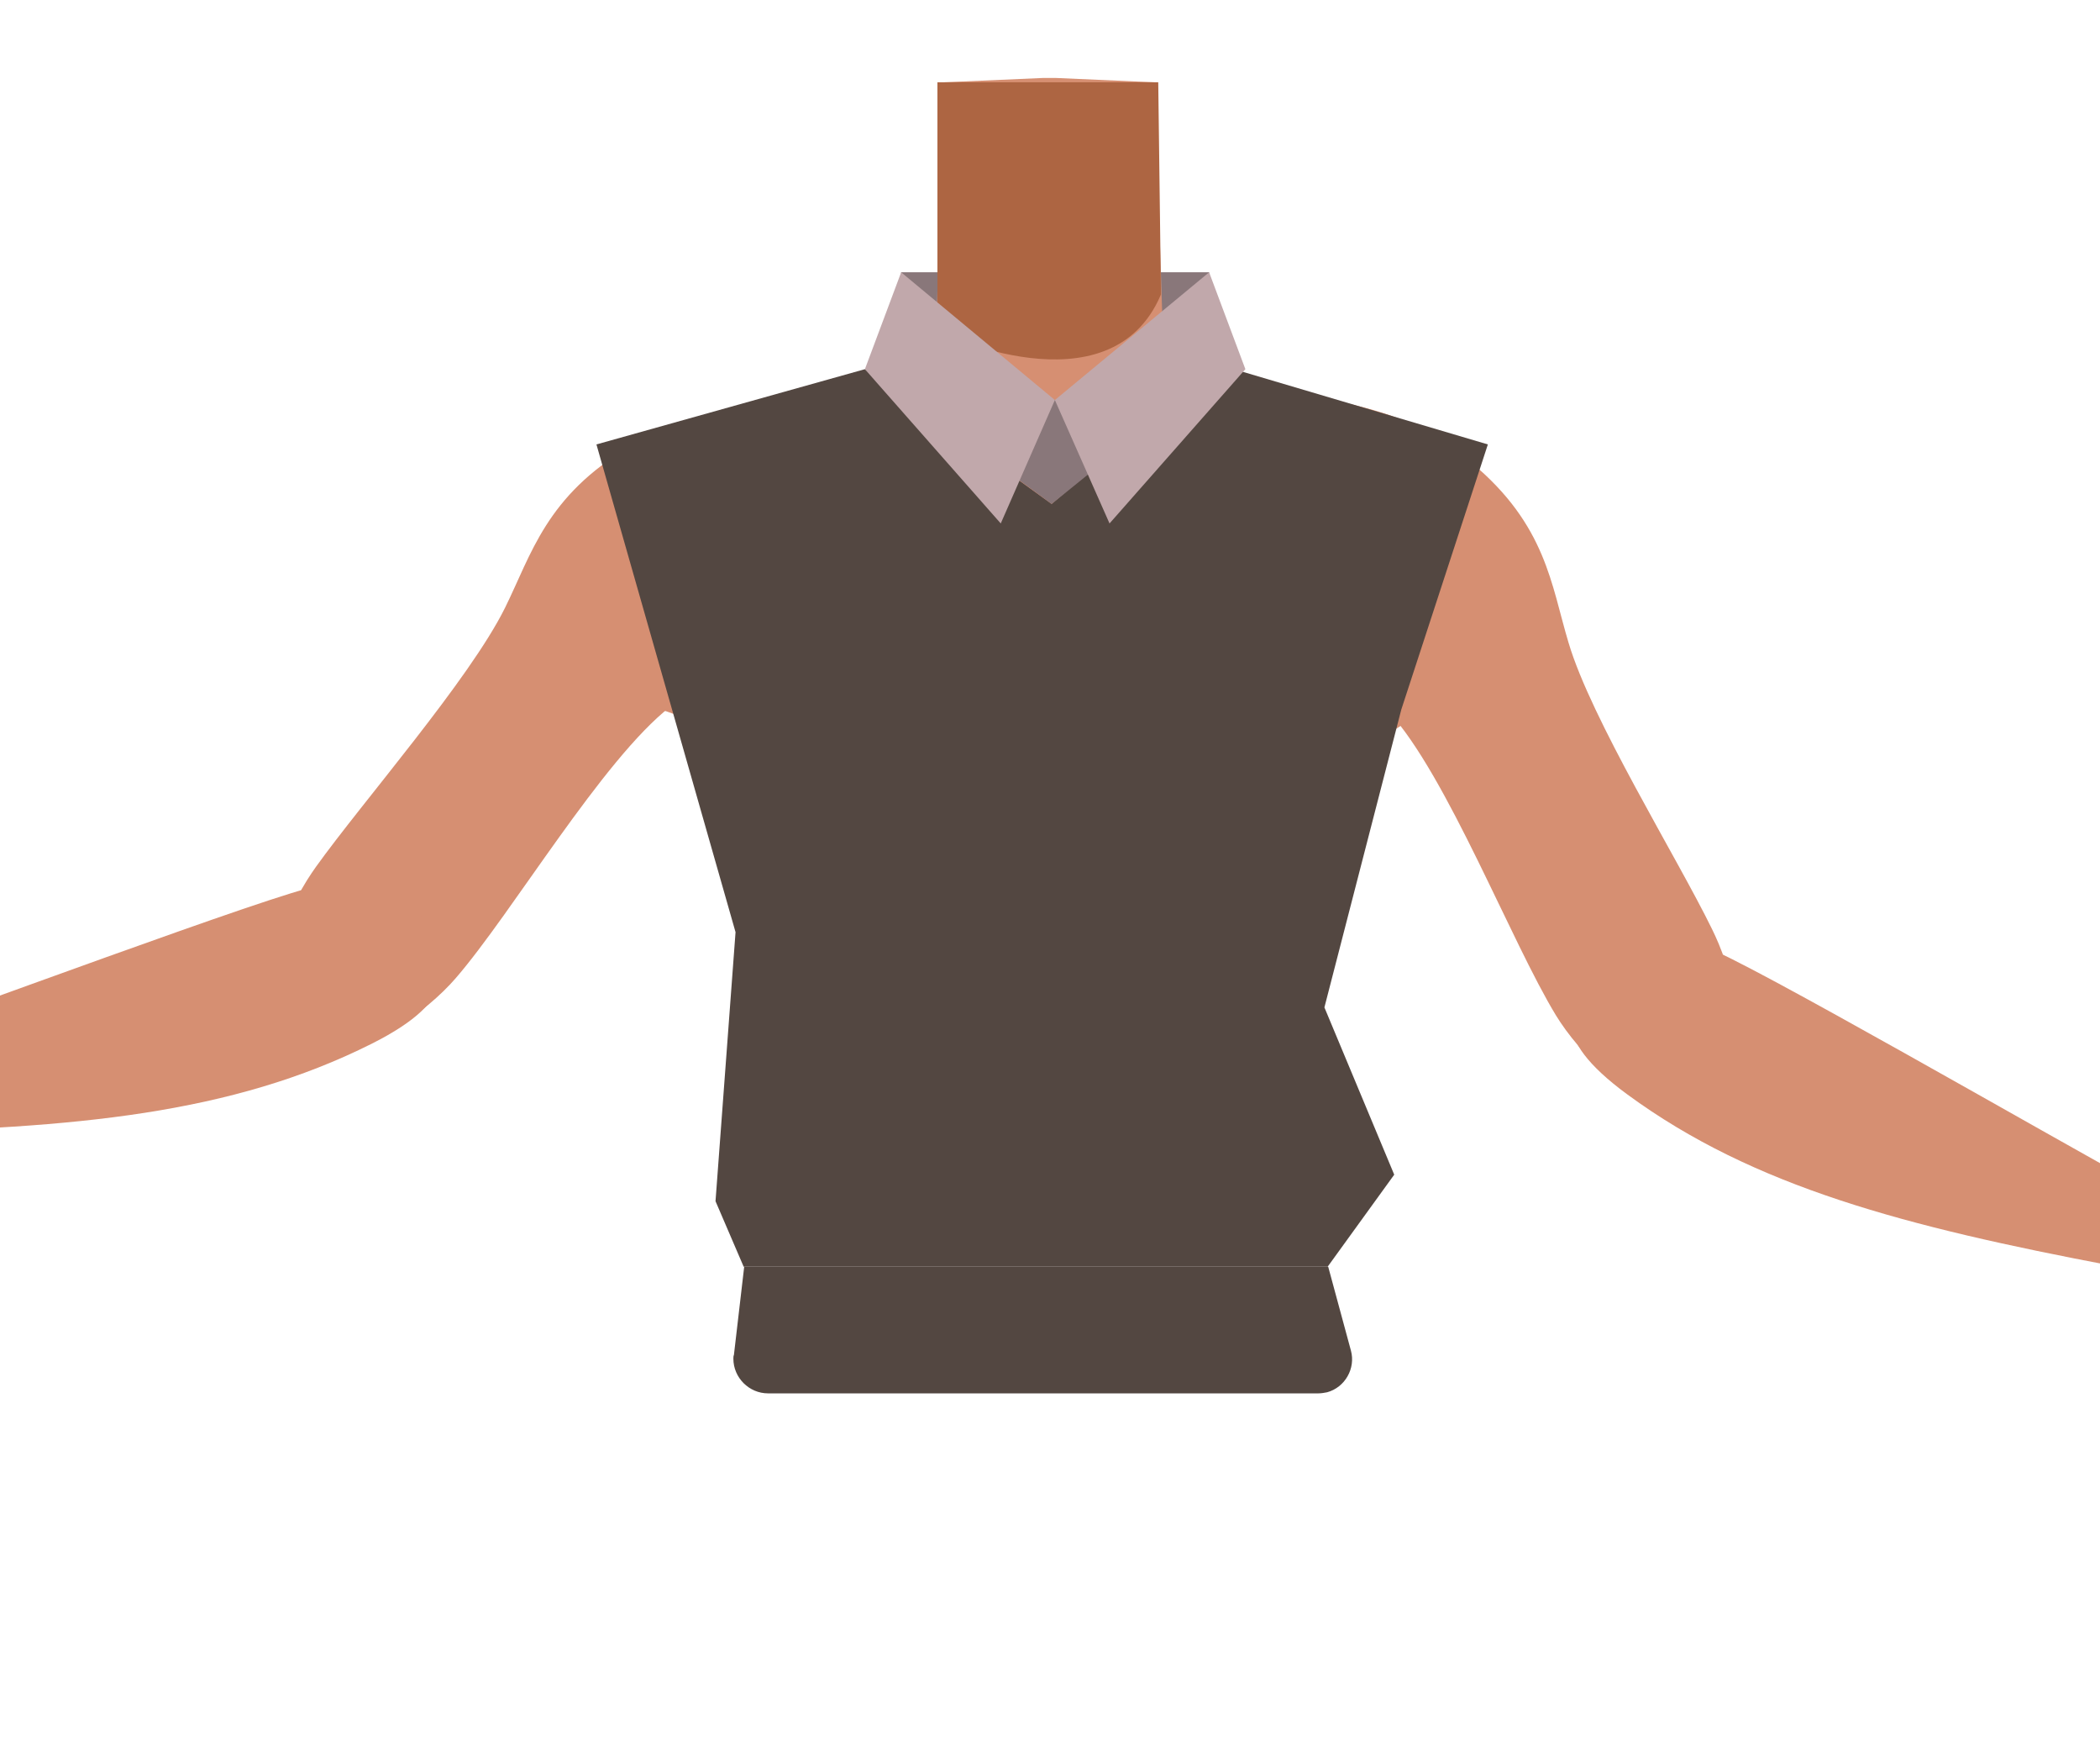<?xml version="1.0" encoding="utf-8"?>
<!-- Generator: Adobe Illustrator 26.0.1, SVG Export Plug-In . SVG Version: 6.00 Build 0)  -->
<svg version="1.1" id="Calque_9" xmlns="http://www.w3.org/2000/svg" xmlns:xlink="http://www.w3.org/1999/xlink" x="0px" y="0px"
	 viewBox="0 0 388 323.3" style="enable-background:new 0 0 388 323.3;" xml:space="preserve">
<style type="text/css">
	.st0{fill:#89777A;}
	.st1{fill:#D68F72;}
	.st2{fill:#AD6542;}
	.st3{fill:#534741;}
	.st4{fill:#C1A8AB;}
</style>
<polygon class="st0" points="222.3,78.8 166.5,78.8 166.5,50.3 223.4,50.3 "/>
<path class="st1" d="M194,165.4c-5.5-3.6-8-0.6-13.7,2.5c-9.8,5.3-15.8,23.7-26.7,26.2c-3.9,0.9-12.7-15.1-13.7-21.3
	c-1.5-9.3,2.5-27.5-8.4-36.9c-9.2-7.9-21.4-3.7-25.5-16.3c-7-22,13.4-38.5,23.4-42.3c15.2-5.9,37.1-5.1,43.5-14.2l0.9-27.7l0.7-20.2
	l18.3-0.8h2.2l18.3,0.8l0.7,20.2l0.9,27.7c6.4,9.1,28.4,8.4,43.5,14.2c10,3.9,30.4,20.4,23.4,42.3c-4,12.6-16.2,8.4-25.5,16.3
	c-10.9,9.3-6.9,27.5-8.4,36.8c-1,6.2-9.9,22.2-13.7,21.3c-10.8-2.5-16.9-20.9-26.7-26.2C202,164.8,199.5,161.9,194,165.4"/>
<path class="st2" d="M173.2,61.2c0,0,31.9,15.4,41.3-6.8l-0.5-39.2h-40.8L173.2,61.2z"/>
<path class="st1" d="M149.8,99.6c-4.3,21.5-18,24.7-25.9,30.9c-12.6,9.8-29.3,38.2-39.7,50.2c-4.9,5.7-18.5,17-27.1,9.2l0,0
	c-10.6-10.6-2.9-23.9,1.3-29.8c8.6-12,28.3-34.5,34.9-47.8c4.9-9.9,7.6-20.7,23.1-29.8c0,0,15.3-10.2,26.3-3
	C149.7,84.1,151.6,90.7,149.8,99.6L149.8,99.6z"/>
<path class="st1" d="M80.1,174.7c-3.9-14.5-15.2-11.8-21.4-11c-6.7,0.9-68.8,24.1-85.8,29.9c-9.6,3.3-14.8,4.8-13.4,10.7
	c1.3,5.3,11.7,5,15.8,4.9c38.5-0.8,67.5-3.4,93.4-16.4C85.6,184.3,81.1,178.4,80.1,174.7z"/>
<path class="st1" d="M-67,193.9c-7.6,4.1-19.1,9.3-19.1,9.3s5.8,4.6,8.3,4.9c2,0.2,10.5-4,10.5-4l8.1,2.6c-3.2,4.5-3.8,6.8-8,11.9
	c-3.2,3.9-13.3,10-18.1,12c-2.7,1.1-9,0.9-11.2,2.6c-1.6,1.2-2.9,7.1-2.9,7.1l15.1-0.9c0,0,20.6-7.3,27.2-10.3
	c7-3.2,20.4-11.3,25.8-16.6c1.7-1.7,5-5.1,3.9-10.1c-1-4.3-5.4-5.8-8.3-6.7C-40.4,194.4-66.7,193.7-67,193.9z"/>
<path class="st1" d="M236.1,96.8c0.7,22,13.6,27.3,20.5,34.7c10.8,11.8,22.6,42.5,30.9,56.1c3.9,6.4,15.4,19.8,25.2,13.6l0,0
	c12.2-8.7,6.8-23.1,3.6-29.6c-6.5-13.3-22.3-38.7-26.5-52.9c-3.2-10.6-4.1-21.7-17.9-33.2c0,0-13.4-12.5-25.4-7.3
	C238.7,81.6,235.8,87.8,236.1,96.8L236.1,96.8z"/>
<path class="st1" d="M292.5,182.4c6.2-13.7,16.9-9.1,22.9-7.3c6.5,2,63.9,35.1,79.7,43.7c8.9,4.9,13.8,7.2,11.4,12.8
	c-2.2,5.1-12.4,3-16.4,2.2c-37.9-7.2-66.1-14.5-89.4-31.6C285.4,191,290.9,185.9,292.5,182.4z"/>
<path class="st1" d="M434.4,225.6c6.8,5.3,17.4,12.3,17.4,12.3s-6.5,3.6-9,3.5c-2-0.1-9.7-5.6-9.7-5.6l-8.4,1.2c2.4,5,2.7,7.3,6,13
	c2.5,4.4,11.4,12.1,15.9,14.8c2.4,1.5,8.7,2.3,10.7,4.4c1.3,1.5,1.7,7.5,1.7,7.5l-14.7-3.3c0,0-19.1-10.5-25.1-14.6
	c-6.4-4.4-18.3-14.5-22.7-20.6c-1.4-2-4.1-5.9-2.2-10.6c1.7-4,6.3-4.9,9.3-5.2C408,221.7,434.1,225.3,434.4,225.6z"/>
<path class="st3" d="M135.6,250.3l1.9-16.3h107.9l4.2,15.5c0.9,3.3-1.1,6.8-4.4,7.7c-0.5,0.1-1.1,0.2-1.6,0.2H141.9
	c-3.5,0-6.4-2.9-6.4-6.4C135.5,250.8,135.5,250.5,135.6,250.3z"/>
<polygon class="st3" points="110.2,82.1 135.9,172.2 132.2,221.9 137.4,234 245.3,234 257.6,217 244.7,186.1 258.9,131.1 
	274.9,82.1 224.6,67.2 194.3,93.1 159.8,68.2 "/>
<path class="st0" d="M186.2,87.3c0.3,0,8.1,5.8,8.1,5.8l8.9-7.2l-3.3-13.1l-5,1.1c0,0-6-2.2-6.8-1.1S186.2,87.3,186.2,87.3z"/>
<polygon class="st4" points="159.8,68.2 166.5,50.3 194.9,73.9 184.9,96.7 "/>
<polygon class="st4" points="230.1,68.2 223.4,50.3 194.9,73.9 205,96.7 "/>
</svg>
